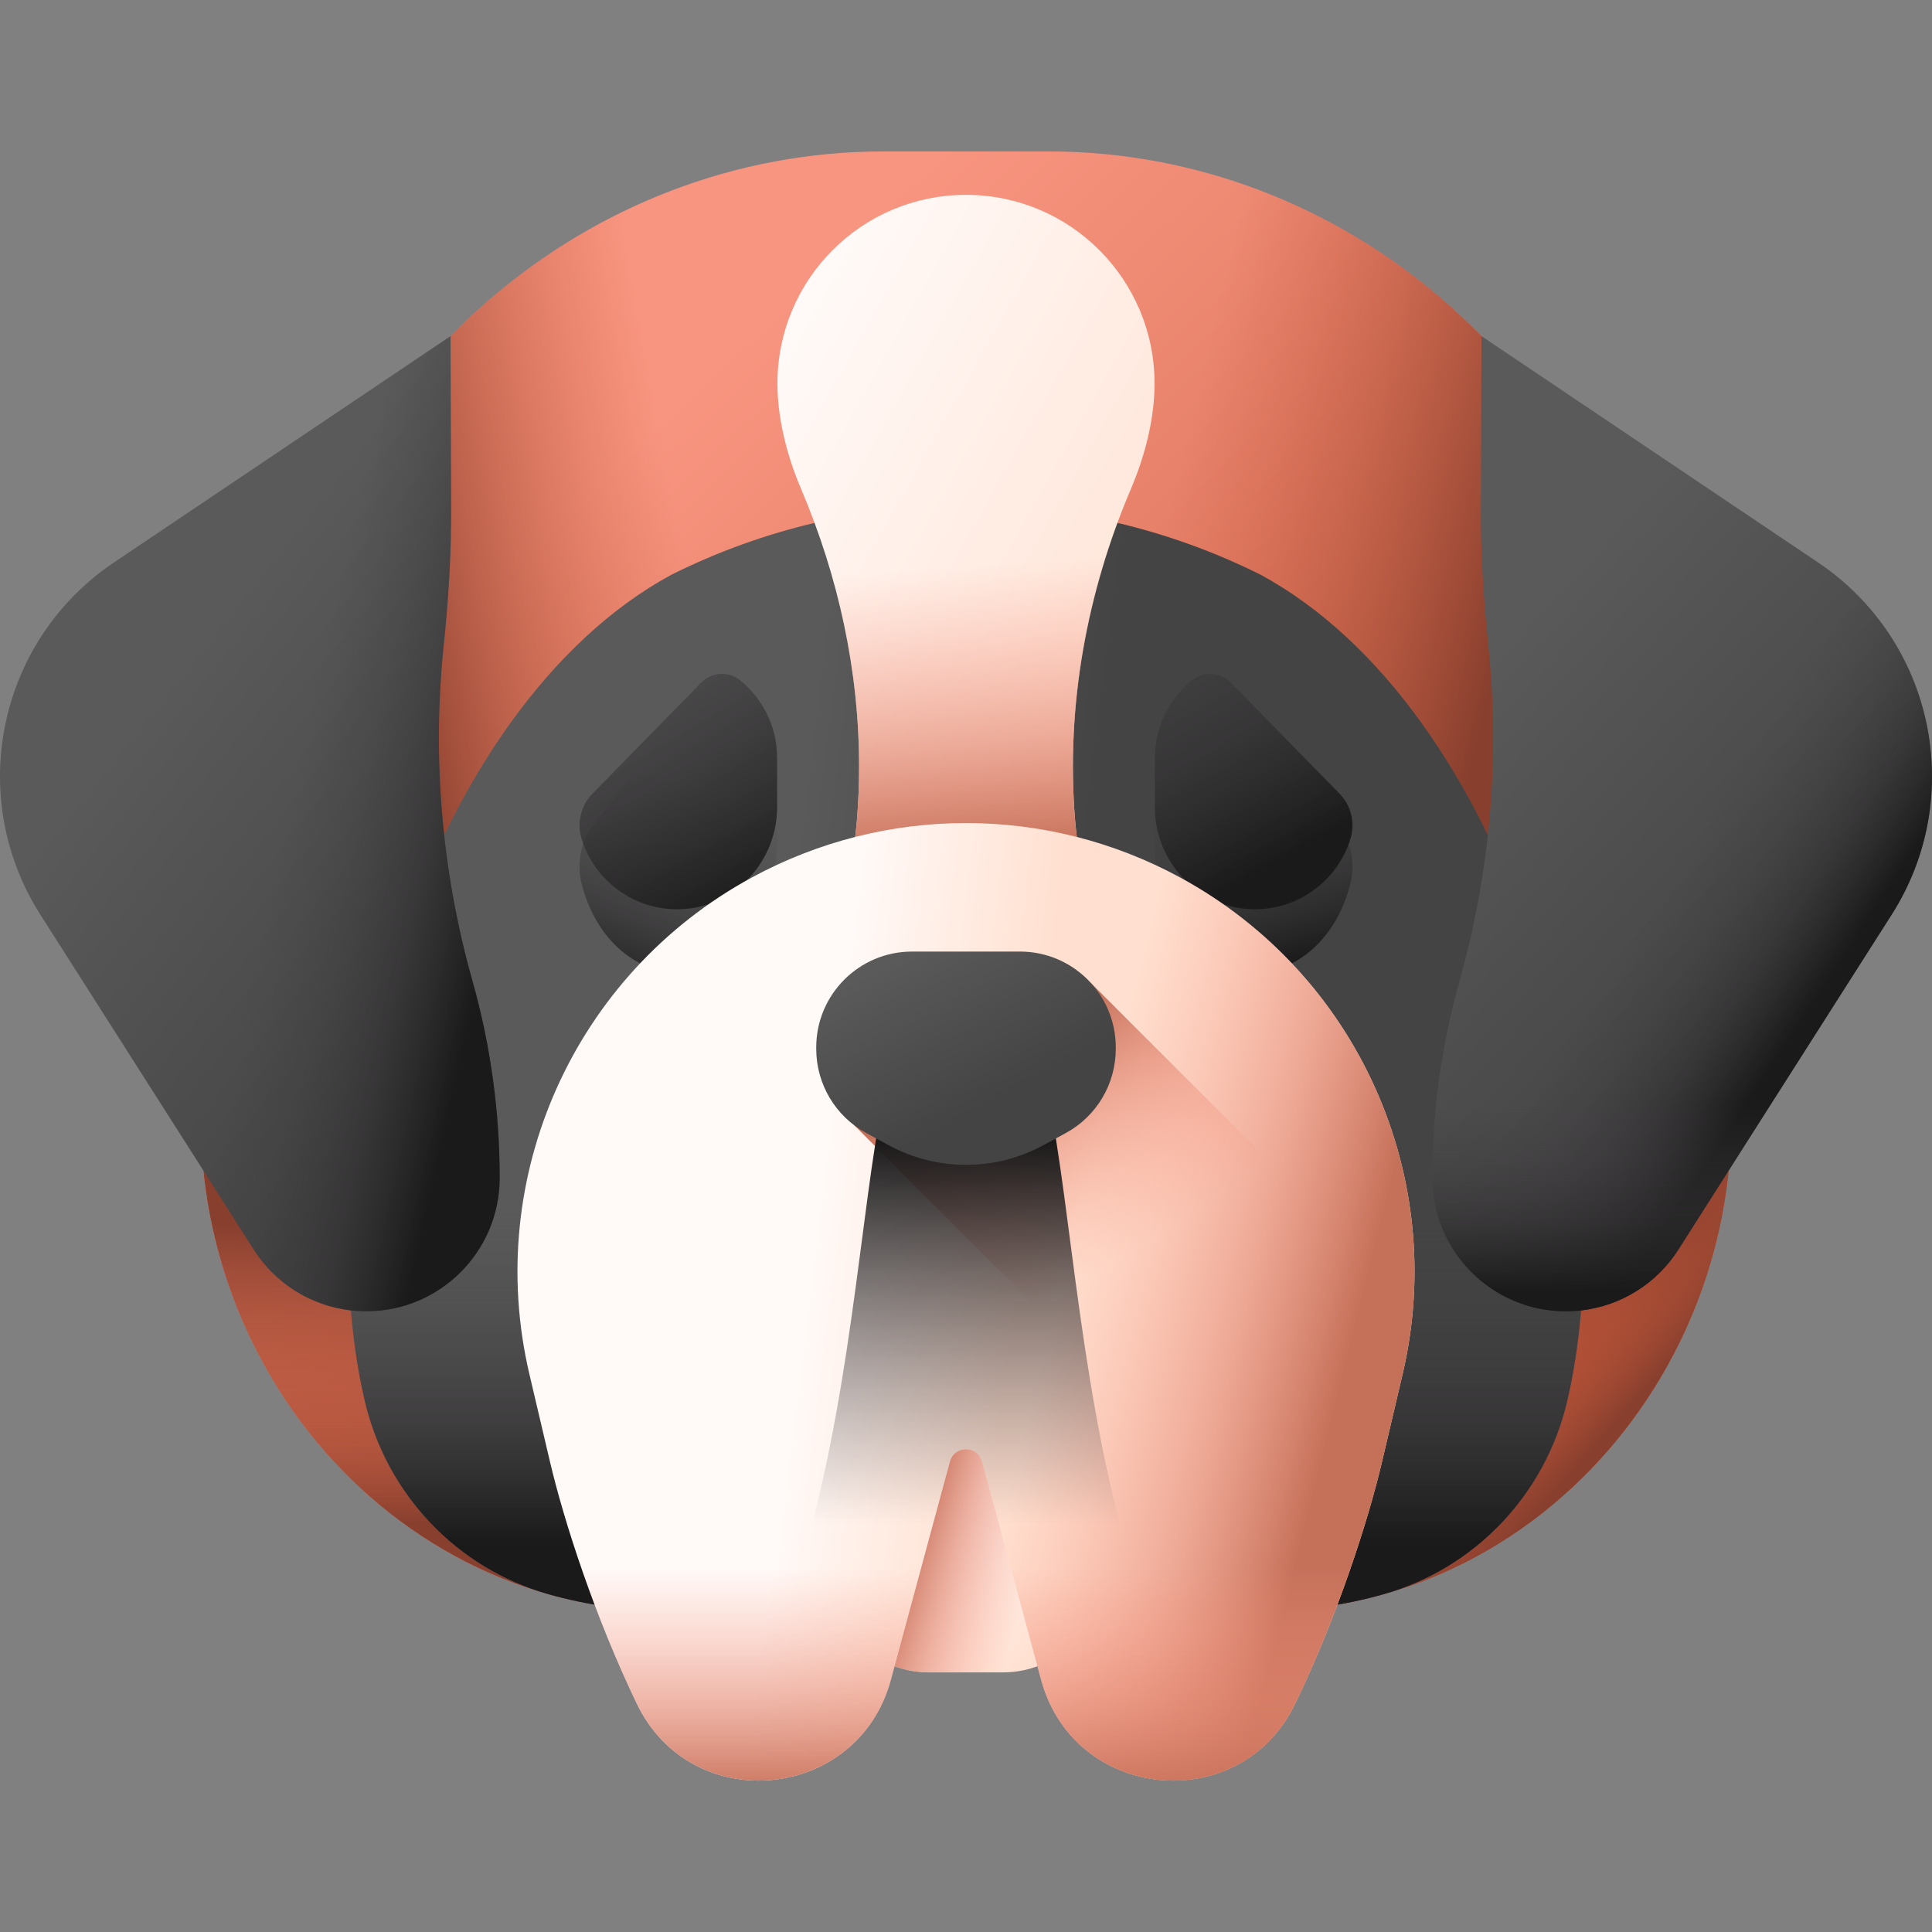 <svg id="Capa_1" enable-background="new 0 0 512 512" height="512" viewBox="0 0 512 512" width="512" xmlns="http://www.w3.org/2000/svg" xmlns:xlink="http://www.w3.org/1999/xlink"><rect x="0" y="0" width="512" height="512" fill="#808080" stroke="none"/><linearGradient id="SVGID_1_" gradientUnits="userSpaceOnUse" x1="144.922" x2="382.367" y1="138.884" y2="385.501"><stop offset="0" stop-color="#f89580"/><stop offset="1" stop-color="#c4573a"/></linearGradient><linearGradient id="lg1"><stop offset="0" stop-color="#c4573a" stop-opacity="0"/><stop offset=".253" stop-color="#ba5338" stop-opacity=".253"/><stop offset=".677" stop-color="#a04933" stop-opacity=".677"/><stop offset="1" stop-color="#883f2e"/></linearGradient><linearGradient id="SVGID_00000079465349022172467560000016664908898894624640_" gradientUnits="userSpaceOnUse" x1="307.715" x2="398.962" xlink:href="#lg1" y1="144.444" y2="166.543"/><linearGradient id="SVGID_00000081624619844007143850000000838666502444190108_" gradientUnits="userSpaceOnUse" x1="181.043" x2="100.489" xlink:href="#lg1" y1="146.948" y2="161.206"/><linearGradient id="SVGID_00000013909164194500955510000010271832047278622364_" gradientUnits="userSpaceOnUse" x1="256" x2="256" xlink:href="#lg1" y1="328.945" y2="403.498"/><linearGradient id="SVGID_00000029734342382006723660000010093197546142291872_" gradientUnits="userSpaceOnUse" x1="256" x2="256" xlink:href="#lg1" y1="404.866" y2="324.64"/><linearGradient id="SVGID_00000010992043198295297660000009980357945488441529_" gradientUnits="userSpaceOnUse" x1="390.504" x2="416.167" xlink:href="#lg1" y1="368.777" y2="391.233"/><linearGradient id="lg2"><stop offset="0" stop-color="#5a5a5a"/><stop offset="1" stop-color="#444"/></linearGradient><linearGradient id="SVGID_00000055683468225327572970000013384228111613054124_" gradientUnits="userSpaceOnUse" x1="203.756" x2="280.626" xlink:href="#lg2" y1="278.606" y2="288.084"/><linearGradient id="lg3"><stop offset="0" stop-color="#433f43" stop-opacity="0"/><stop offset=".299" stop-color="#3e3b3e" stop-opacity=".3"/><stop offset=".642" stop-color="#302e30" stop-opacity=".643"/><stop offset="1" stop-color="#1a1a1a"/></linearGradient><linearGradient id="SVGID_00000011004135247909896210000014071343849322147503_" gradientUnits="userSpaceOnUse" x1="256" x2="256" xlink:href="#lg3" y1="320.272" y2="408.796"/><linearGradient id="SVGID_00000014610181338760476790000000642975405557178501_" gradientUnits="userSpaceOnUse" x1="186.814" x2="166.441" xlink:href="#lg3" y1="209.16" y2="265.541"/><linearGradient id="SVGID_00000119837357998037963540000015560504351732135351_" gradientUnits="userSpaceOnUse" x1="324.925" x2="340.252" xlink:href="#lg3" y1="202.942" y2="256.051"/><linearGradient id="SVGID_00000069365778898513778420000010038258754302675621_" gradientUnits="userSpaceOnUse" x1="141.271" x2="199.014" xlink:href="#lg3" y1="143.576" y2="240.527"/><linearGradient id="SVGID_00000041259902735982533030000012544161201991328929_" gradientUnits="userSpaceOnUse" x1="290.996" x2="338.045" xlink:href="#lg3" y1="143.958" y2="228.789"/><linearGradient id="lg4"><stop offset="0" stop-color="#fffaf8"/><stop offset="1" stop-color="#ffdfcf"/></linearGradient><linearGradient id="SVGID_00000036966798144387148840000014909976494333795262_" gradientUnits="userSpaceOnUse" x1="189.574" x2="321.733" xlink:href="#lg4" y1="117.913" y2="191.973"/><linearGradient id="lg5"><stop offset="0" stop-color="#f89580" stop-opacity="0"/><stop offset=".26" stop-color="#f2917c" stop-opacity=".261"/><stop offset=".595" stop-color="#e2856f" stop-opacity=".597"/><stop offset=".971" stop-color="#c8725b" stop-opacity=".974"/><stop offset=".997" stop-color="#c5715a"/></linearGradient><linearGradient id="SVGID_00000060010374073154551610000001519927629328171653_" gradientUnits="userSpaceOnUse" x1="259.152" x2="264.142" xlink:href="#lg5" y1="149.838" y2="226.116"/><linearGradient id="SVGID_00000074433268857664333070000017660872188882734217_" gradientUnits="userSpaceOnUse" x1="47.703" x2="141.802" xlink:href="#lg2" y1="175.071" y2="249.923"/><linearGradient id="SVGID_00000124154666370764097140000008770888422690272652_" gradientUnits="userSpaceOnUse" x1="76.986" x2="134.729" xlink:href="#lg3" y1="211.786" y2="224.618"/><linearGradient id="SVGID_00000144310153831696744260000004474322617018700455_" gradientUnits="userSpaceOnUse" x1="378.936" x2="467.332" xlink:href="#lg2" y1="189.748" y2="271.728"/><linearGradient id="SVGID_00000002360607216980605290000000559143439955906957_" gradientUnits="userSpaceOnUse" x1="435.494" x2="477.553" xlink:href="#lg3" y1="242.775" y2="270.577"/><linearGradient id="SVGID_00000088812021060029972170000006428999275838318509_" gradientUnits="userSpaceOnUse" x1="445.654" x2="445.654" xlink:href="#lg3" y1="292.273" y2="342.22"/><linearGradient id="SVGID_00000008840818389935471940000002110248211341567389_" gradientUnits="userSpaceOnUse" x1="258.013" x2="290.058" xlink:href="#lg4" y1="395.967" y2="421.909"/><linearGradient id="SVGID_00000094606869497875822310000006828693678087397304_" gradientUnits="userSpaceOnUse" x1="278.141" x2="245.333" xlink:href="#lg5" y1="402.688" y2="392.769"/><linearGradient id="SVGID_00000016061958190624812600000002846287659638158237_" gradientUnits="userSpaceOnUse" x1="212.838" x2="268.535" xlink:href="#lg4" y1="342.751" y2="349.618"/><linearGradient id="SVGID_00000013158721454478572390000004950005193422698903_" gradientUnits="userSpaceOnUse" x1="279.743" x2="356.041" xlink:href="#lg5" y1="345.659" y2="364.733"/><linearGradient id="SVGID_00000138554142916337681340000005017842933633600695_" gradientUnits="userSpaceOnUse" x1="304.443" x2="271.294" xlink:href="#lg5" y1="328.533" y2="274.711"/><linearGradient id="SVGID_00000098188256987529990610000007263954270696904332_" gradientUnits="userSpaceOnUse" x1="255.999" x2="255.999" y1="403.797" y2="302.072"><stop offset="0" stop-color="#433f43" stop-opacity="0"/><stop offset=".344" stop-color="#393639" stop-opacity=".344"/><stop offset=".932" stop-color="#1e1d1e" stop-opacity=".932"/><stop offset="1" stop-color="#1a1a1a"/></linearGradient><linearGradient id="SVGID_00000069355526326856627490000010293494145802339766_" gradientUnits="userSpaceOnUse" x1="256" x2="256" xlink:href="#lg5" y1="415.324" y2="476.596"/><linearGradient id="SVGID_00000146464660621738148320000001584283003226433211_" gradientUnits="userSpaceOnUse" x1="241.34" x2="263.439" xlink:href="#lg2" y1="251.281" y2="291.201"/><g><path d="m456.423 270.919-17.147-91.471c-15.173-80.949-82.837-139.322-161.495-139.322h-43.562c-78.658 0-146.322 58.373-161.496 139.322l-17.147 91.471c-15.152 80.83 43.842 156.054 122.385 156.054h156.076c78.544 0 137.538-75.224 122.386-156.054z" fill="url(#SVGID_1_)"/><g><path d="m443.178 200.262-3.902-20.814c-15.173-80.949-82.837-139.322-161.495-139.322h-21.782v193.423h187.18v-33.287z" fill="url(#SVGID_00000079465349022172467560000016664908898894624640_)"/></g><path d="m256 40.127v193.42h-193.42l10.14-54.1c15.18-80.95 82.84-139.32 161.5-139.32z" fill="url(#SVGID_00000081624619844007143850000000838666502444190108_)"/><path d="m55.577 270.919c-15.152 80.83 43.842 156.054 122.385 156.054h156.076c78.543 0 137.537-75.224 122.385-156.054l-5.092-27.164h-390.662z" fill="url(#SVGID_00000013909164194500955510000010271832047278622364_)"/><path d="m55.577 270.919c-15.152 80.83 43.842 156.054 122.385 156.054h156.076c78.543 0 137.537-75.224 122.385-156.054l-5.092-27.164h-390.662z" fill="url(#SVGID_00000029734342382006723660000010093197546142291872_)"/><path d="m334.04 426.977h-80.73v-183.22h198.02l5.09 27.16c15.15 80.83-43.84 156.06-122.38 156.06z" fill="url(#SVGID_00000010992043198295297660000009980357945488441529_)"/><path d="m334.159 152.354c-49.202-24.601-107.115-24.601-156.317 0-64.784 35.219-98.01 147.244-81.142 219.027 5.775 24.576 24.342 44.233 48.637 51.097 10.358 2.926 21.288 4.494 32.626 4.494h65.769l12.268-45.306 12.269 45.307h65.769c11.338 0 22.268-1.568 32.626-4.494 24.295-6.863 42.862-26.52 48.637-51.097 16.867-71.783-16.359-183.808-81.142-219.028z" fill="url(#SVGID_00000055683468225327572970000013384228111613054124_)"/><path d="m96.699 371.382c5.775 24.576 24.342 44.233 48.637 51.097 10.358 2.926 21.288 4.495 32.626 4.495h65.769l12.269-45.308 12.269 45.307h65.769c11.338 0 22.268-1.568 32.626-4.494 24.295-6.864 42.862-26.52 48.637-51.097 5.055-21.512 5.606-46.639 2.162-72.229h-322.926c-3.444 25.59-2.893 50.717 2.162 72.229z" fill="url(#SVGID_00000011004135247909896210000014071343849322147503_)"/><g><g><path d="m205.944 207.076v16.452c0 18.207-11.321 33.597-25.754 34.096-12.25.423-22.688-9.639-26.081-23.587-1.294-5.32-.155-11.11 2.934-15.084l28.765-37.022c2.764-3.558 7.244-3.961 10.313-.825.719.734 1.406 1.515 2.058 2.337 4.804 6.058 7.765 14.406 7.765 23.633z" fill="url(#SVGID_00000014610181338760476790000000642975405557178501_)"/><path d="m357.892 234.036c-3.394 13.948-13.832 24.01-26.082 23.587-14.433-.499-25.754-15.889-25.754-34.096v-16.452c0-10.464 3.815-19.805 9.79-25.933 3.078-3.157 7.573-2.783 10.349.791l28.763 37.019c3.088 3.975 4.228 9.765 2.934 15.084z" fill="url(#SVGID_00000119837357998037963540000015560504351732135351_)"/></g><g><path d="m205.944 200.872v13.047c0 14.439-11.321 26.644-25.754 27.039-12.25.336-22.688-7.644-26.081-18.705-1.294-4.219-.155-8.811 2.934-11.963l28.765-29.36c2.764-2.822 7.244-3.141 10.313-.654.719.582 1.406 1.201 2.058 1.853 4.804 4.806 7.765 11.426 7.765 18.743z" fill="url(#SVGID_00000069365778898513778420000010038258754302675621_)"/><path d="m357.892 222.253c-3.394 11.062-13.832 19.041-26.082 18.705-14.433-.396-25.754-12.601-25.754-27.039v-13.047c0-8.299 3.815-15.706 9.79-20.566 3.078-2.504 7.573-2.207 10.349.627l28.763 29.358c3.088 3.152 4.228 7.744 2.934 11.962z" fill="url(#SVGID_00000041259902735982533030000012544161201991328929_)"/></g></g><path d="m299.76 129.427c-11.77 27.66-17.27 57.59-14.88 87.57.8 10.07 3.01 19.88 6.5 29.14h-70.75c3.49-9.27 5.7-19.08 6.5-29.16.36-4.6.54-9.19.54-13.78 0-25.32-5.46-50.35-15.43-73.77-3.96-9.28-6.21-19.05-6.21-27.81 0-27.6 22.37-49.98 49.97-49.98s49.97 22.38 49.97 49.98c0 8.75-2.25 18.53-6.21 27.81z" fill="url(#SVGID_00000036966798144387148840000014909976494333795262_)"/><path d="m299.76 129.427c-11.77 27.66-17.27 57.59-14.88 87.57.8 10.07 3.01 19.88 6.5 29.14h-70.75c3.49-9.27 5.7-19.08 6.5-29.16.36-4.6.54-9.19.54-13.78 0-25.32-5.46-50.35-15.43-73.77-3.96-9.28-6.21-19.05-6.21-27.81 0-27.6 22.37-49.98 49.97-49.98s49.97 22.38 49.97 49.98c0 8.75-2.25 18.53-6.21 27.81z" fill="url(#SVGID_00000060010374073154551610000001519927629328171653_)"/><g><g><path d="m125.212 259.984c4.783 16.975 7.209 34.528 7.209 52.164 0 19.74-16.07 35.36-35.29 35.36-1.4 0-2.82-.08-4.25-.25-10.54-1.25-19.95-7.16-25.65-16.11l-56.53-88.74c-19.91-31.25-11.26-72.66 19.48-93.34l89.202-59.983.169 45.743c.044 12.055-.703 24.092-1.956 36.082-3.119 29.86-.551 60.089 7.616 89.074z" fill="url(#SVGID_00000074433268857664333070000017660872188882734217_)"/><path d="m125.212 259.984c4.783 16.975 7.209 34.528 7.209 52.164 0 19.74-16.07 35.36-35.29 35.36-1.4 0-2.82-.08-4.25-.25-10.54-1.25-19.95-7.16-25.65-16.11l-56.53-88.74c-19.91-31.25-11.26-72.66 19.48-93.34l89.202-59.983.169 45.743c.044 12.055-.703 24.092-1.956 36.082-3.119 29.86-.551 60.089 7.616 89.074z" fill="url(#SVGID_00000124154666370764097140000008770888422690272652_)"/></g><g><path d="m386.788 259.984c-4.783 16.975-7.209 34.528-7.209 52.164 0 19.74 16.07 35.36 35.29 35.36 1.4 0 2.82-.08 4.25-.25 10.54-1.25 19.95-7.16 25.65-16.11l56.53-88.74c19.91-31.25 11.26-72.66-19.48-93.34l-89.202-59.983-.169 45.743c-.044 12.055.703 24.092 1.956 36.082 3.119 29.86.551 60.089-7.616 89.074z" fill="url(#SVGID_00000144310153831696744260000004474322617018700455_)"/><path d="m386.788 259.984c-4.783 16.975-7.209 34.528-7.209 52.164 0 19.74 16.07 35.36 35.29 35.36 1.4 0 2.82-.08 4.25-.25 10.54-1.25 19.95-7.16 25.65-16.11l56.53-88.74c19.91-31.25 11.26-72.66-19.48-93.34l-89.202-59.983-.169 45.743c-.044 12.055.703 24.092 1.956 36.082 3.119 29.86.551 60.089-7.616 89.074z" fill="url(#SVGID_00000002360607216980605290000000559143439955906957_)"/><path d="m395.126 211.719c-1.109 16.283-3.885 32.459-8.338 48.265-4.783 16.975-7.209 34.527-7.209 52.164 0 19.74 16.07 35.36 35.29 35.36 1.4 0 2.82-.08 4.25-.25 10.54-1.25 19.95-7.16 25.65-16.11l56.53-88.74c6.098-9.572 9.505-20.098 10.43-30.688h-116.603z" fill="url(#SVGID_00000088812021060029972170000006428999275838318509_)"/></g></g><g><path d="m265.823 443.202h-19.645c-15.597 0-27.714-13.586-25.937-29.081l6.968-60.777h57.583l6.968 60.777c1.776 15.495-10.341 29.081-25.937 29.081z" fill="url(#SVGID_00000008840818389935471940000002110248211341567389_)"/><path d="m265.823 443.202h-19.645c-15.597 0-27.714-13.586-25.937-29.081l6.968-60.777h57.583l6.968 60.777c1.776 15.495-10.341 29.081-25.937 29.081z" fill="url(#SVGID_00000094606869497875822310000006828693678087397304_)"/><g><path d="m312.769 232.55c47.054 25.581 71.187 79.473 58.936 131.611l-5.412 23.032c-3.853 16.39-11.994 41.368-23.079 64.352-14.49 30.039-58.586 25.847-67.297-6.363l-15.669-57.862c-1.174-4.335-7.323-4.335-8.497 0l-15.669 57.862c-8.711 32.21-52.806 36.402-67.297 6.363-11.085-22.984-19.225-47.962-23.079-64.352l-5.412-23.032c-12.251-52.138 11.882-106.03 58.936-131.611 35.401-19.245 78.139-19.245 113.539 0z" fill="url(#SVGID_00000016061958190624812600000002846287659638158237_)"/><path d="m312.769 232.55c-25.751-13.999-55.383-17.804-83.251-11.436v237.253c2.904-3.675 5.182-8.074 6.564-13.185l15.669-57.862c1.174-4.335 7.323-4.335 8.497 0l15.669 57.862c8.711 32.21 52.806 36.402 67.296 6.363 11.085-22.984 19.226-47.962 23.079-64.352l5.412-23.032c12.252-52.139-11.881-106.031-58.935-131.611z" fill="url(#SVGID_00000013158721454478572390000004950005193422698903_)"/><path d="m374.508 345.902-85.529-85.529-62.563 37.864 127.737 127.737c5.537-14.579 9.701-28.403 12.141-38.781l5.412-23.032c1.427-6.079 2.341-12.181 2.802-18.259z" fill="url(#SVGID_00000138554142916337681340000005017842933633600695_)"/><path d="m324.019 469.447c-53.567-83.146-30.296-211.811-68.021-211.811s-14.453 128.664-68.02 211.81c18.498 7.108 41.996-1.678 48.104-24.264l15.669-57.862c1.174-4.335 7.323-4.335 8.497 0l15.669 57.862c6.108 22.584 29.604 31.371 48.102 24.265z" fill="url(#SVGID_00000098188256987529990610000007263954270696904332_)"/><path d="m137.415 344.995c.434 6.378 1.381 12.785 2.88 19.165l5.412 23.032c3.853 16.39 11.994 41.368 23.079 64.352 14.49 30.039 58.586 25.847 67.296-6.363l15.669-57.862c1.174-4.335 7.323-4.335 8.497 0l15.669 57.862c8.711 32.21 52.806 36.402 67.296 6.363 11.085-22.984 19.226-47.962 23.079-64.352l5.412-23.032c1.499-6.381 2.446-12.787 2.88-19.165z" fill="url(#SVGID_00000069355526326856627490000010293494145802339766_)"/></g></g><path d="m276.481 303.505 5.926-3.215c8.187-4.442 13.285-13.009 13.285-22.323v-.396c0-14.027-11.371-25.397-25.397-25.397h-28.589c-14.027 0-25.397 11.371-25.397 25.397v.396c0 9.314 5.098 17.881 13.285 22.323l5.926 3.215c12.773 6.931 28.187 6.931 40.961 0z" fill="url(#SVGID_00000146464660621738148320000001584283003226433211_)"/></g></svg>